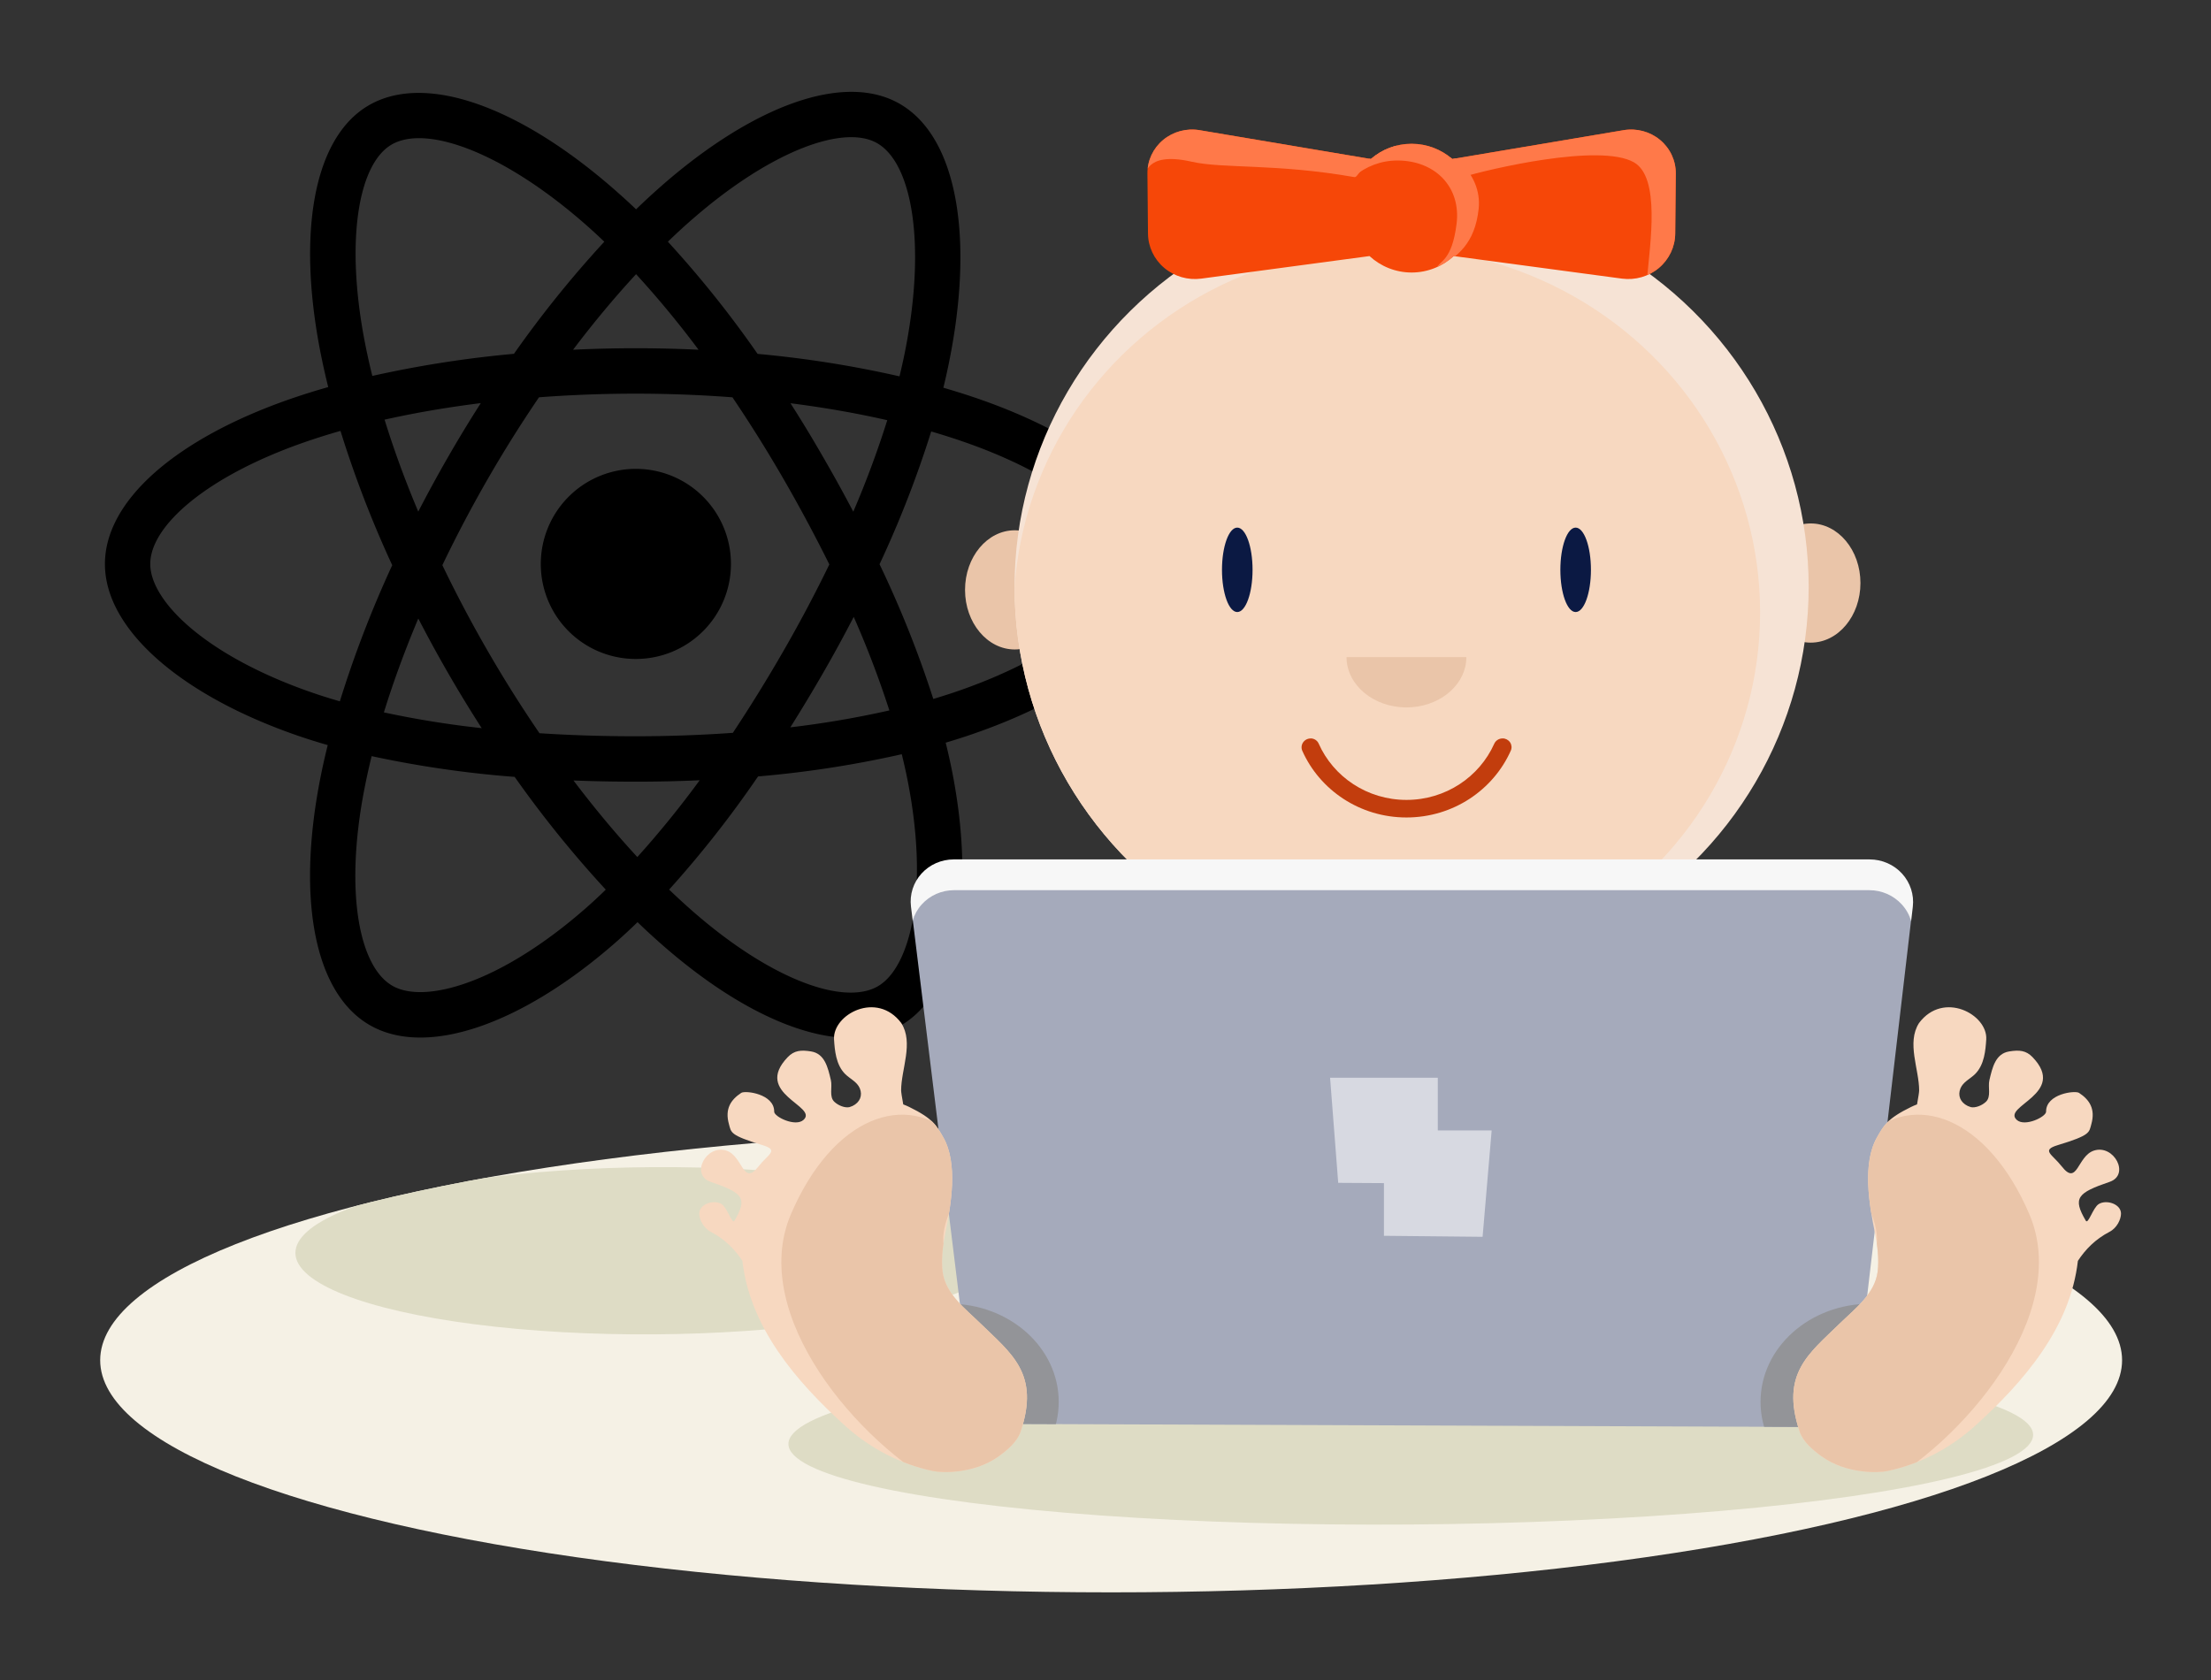 <?xml version="1.0" encoding="UTF-8" standalone="no"?>
<svg
   id="svg278"
   viewBox="0 0 1e3 760"
   version="1.1"
   height="760"
   width="1e3"
   sodipodi:docname="uvod-do-progr.svg"
   inkscape:version="1.1.2 (0a00cf5339, 2022-02-04)"
   xmlns:inkscape="http://www.inkscape.org/namespaces/inkscape"
   xmlns:sodipodi="http://sodipodi.sourceforge.net/DTD/sodipodi-0.dtd"
   xmlns="http://www.w3.org/2000/svg"
   xmlns:svg="http://www.w3.org/2000/svg"
   xmlns:rdf="http://www.w3.org/1999/02/22-rdf-syntax-ns#"
   xmlns:cc="http://creativecommons.org/ns#"
   xmlns:dc="http://purl.org/dc/elements/1.1/">
  <rect x="0" y="0" width="1e3" height="760" fill="#333333" stroke="none"/>
  <sodipodi:namedview
     id="namedview142"
     pagecolor="#ffffff"
     bordercolor="#666666"
     borderopacity="1.0"
     inkscape:pageshadow="2"
     inkscape:pageopacity="0.0"
     inkscape:pagecheckerboard="0"
     showgrid="false"
     inkscape:zoom="0.39263034"
     inkscape:cx="897.79103"
     inkscape:cy="238.13748"
     inkscape:window-width="1280"
     inkscape:window-height="656"
     inkscape:window-x="0"
     inkscape:window-y="0"
     inkscape:window-maximized="1"
     inkscape:current-layer="svg278" />
  <defs
     id="defs32">
    <clipPath
       id="_clip1-1">
      <ellipse
         id="ellipse2"
         ry="53.18"
         rx="243.7"
         cy="554.5"
         cx="1698" />
    </clipPath>
    <clipPath
       id="_clip2-7">
      <path
         id="path5"
         d="m1748 595c2.9-17.45 10.74-38.69 23.31-61.88 26.46-48.85 75.07-112.1 98.88-173.4 6.88-17.62 12.61-38.16 10.32-56.68-1.4-11.39-5.86-22.23-18.69-27.24-21-7.562-31.91-30.75-24.34-51.74 7.56-21 30.74-31.9 51.74-24.34 37.6 12.41 58.54 37.94 69.61 68.01 13.55 36.75 8.28 83.5-4.54 122.3-5.76 17.42-13.23 35.03-21.55 52.6-18.34 38.73-41.43 76.96-59.82 110.7-9.77 17.93-18.56 33.75-22.38 46.9 22.69-2.025 38.99-3.256 51.9-3.792 14.8-0.614 24.23-0.067 34.49-1.731 13.83-2.245 28.78-6.394 58.43-16.45 9.79-3.177 37.62-15.81 55.1-41.61 12.3-18.16 20.57-41.3 15.04-71.33-1.44-4.709 1.21-9.703 5.92-11.14s9.71 1.213 11.15 5.922c15.75 36.07 11.37 67.64 1.1 93.99-10.29 26.37-28.38 46.4-43.59 59.51 17.93-1.726 34.77-2.321 45.54-0.901 19.84 2.616 32.42 11.76 39.32 18.99 11.38 11.92 18.52 24.91 19.02 63.23 0.66 52-16.85 95.2-187.1 112.5-32.25 3.285-96.52-1.278-124.4-10.76-16.42-5.586-32.63-14.41-46.57-28.01-30.13-5.652-73.58-22.36-93.82-47.24-19.04-23.4-26.5-51.25-9.61-82.96 13.24-24.84 27.83-35.36 44.09-40.22 6.46-1.928 13.48-3.07 21.41-3.205z" />
    </clipPath>
    <clipPath
       id="_clip3-4">
      <path
         id="path8"
         d="m1628 466.6c-0.39 1.475-4.26 8.606-5.97 10.24-1.15 1.094-6.61 5.521-7.6 5.975-5.16 2.357-10.99 2.825-16.56 2.041-3.05-0.429-6.04-1.226-8.92-2.308-2.13-0.801-4.2-1.76-6.2-2.859-1.52-0.84-3-1.763-4.42-2.762-1.16-0.808-2.27-1.667-3.35-2.575-0.9-0.761-1.77-1.556-2.6-2.386-4.46-4.42-8.06-9.919-9.48-16.1-0.29-1.262-0.49-2.546-0.6-3.837-0.1-1.265-0.11-2.538-0.04-3.805 0.05-0.924 0.15-1.845 0.3-2.76 1.06-6.821 4.45-13.09 8.71-18.44 0.79-0.995 1.62-1.963 2.47-2.904 1.11-1.218 2.27-2.391 3.47-3.52 1.53-1.44 3.12-2.809 4.78-4.104 2.11-1.655 4.32-3.191 6.6-4.597 2.99-1.835 6.11-3.455 9.37-4.759 1.23-0.496 2.49-0.945 3.77-1.316 1.02-0.297 2.06-0.549 3.11-0.754 5.72-1.118 11.88-0.862 17.23 1.592 1.11 0.506 2.16 1.107 3.17 1.786 1.17 0.788 2.29 1.661 3.29 2.651 0.53 0.519 1.03 1.074 1.44 1.689 0.21 0.316 3.58-3.035 3.94-3.393 4.22-4.224 13.79-5.772 17.82-0.405 9.71 12.95-12.54 17.06-10.94 21.87 2.89 8.653 18.16 19.43 25.54 23.12 2.88 1.441 19.97 8.692 19.25 11.55-1.48 5.927-21.61 12.26-29.4 10.7-7.38-1.476-14.5-5.72-21.46-8.506-0.72-0.285-5.11-1.738-6.71-1.155z" />
    </clipPath>
    <clipPath
       id="_clip4-0">
      <path
         id="path11"
         d="m1628 466.6c-0.39 1.475-4.26 8.606-5.97 10.24-1.15 1.094-6.61 5.521-7.6 5.975-5.16 2.357-10.99 2.825-16.56 2.041-3.05-0.429-6.04-1.226-8.92-2.308-2.13-0.801-4.2-1.76-6.2-2.859-1.52-0.84-3-1.763-4.42-2.762-1.16-0.808-2.27-1.667-3.35-2.575-0.9-0.761-1.77-1.556-2.6-2.386-4.46-4.42-8.06-9.919-9.48-16.1-0.29-1.262-0.49-2.546-0.6-3.837-0.1-1.265-0.11-2.538-0.04-3.805 0.05-0.924 0.15-1.845 0.3-2.76 1.06-6.821 4.45-13.09 8.71-18.44 0.79-0.995 1.62-1.963 2.47-2.904 1.11-1.218 2.27-2.391 3.47-3.52 1.53-1.44 3.12-2.809 4.78-4.104 2.11-1.655 4.32-3.191 6.6-4.597 2.99-1.835 6.11-3.455 9.37-4.759 1.23-0.496 2.49-0.945 3.77-1.316 1.02-0.297 2.06-0.549 3.11-0.754 5.72-1.118 11.88-0.862 17.23 1.592 1.11 0.506 2.16 1.107 3.17 1.786 1.17 0.788 2.29 1.661 3.29 2.651 0.53 0.519 1.03 1.074 1.44 1.689 0.21 0.316 3.58-3.035 3.94-3.393 4.22-4.224 13.79-5.772 17.82-0.405 9.71 12.95-12.54 17.06-10.94 21.87 2.89 8.653 18.16 19.43 25.54 23.12 2.88 1.441 19.97 8.692 19.25 11.55-1.48 5.927-21.61 12.26-29.4 10.7-7.38-1.476-14.5-5.72-21.46-8.506-0.72-0.285-5.11-1.738-6.71-1.155z" />
    </clipPath>
    <clipPath
       id="_clip5-2">
      <path
         id="path14"
         d="m1844 120.4c-4.31-1.464-10.22-3.075-17.36-2.908-6.12 0.143-11.53 2.118-16.93 5.2-2.24 1.284-4.76 2.28-6.69 4.054-6.75 6.188-11.54 16.25-11.99 25.12-0.7 13.63 0.21 19.97 1.48 23.52 0.42 1.177 3.01 4.065 4.07 4.772 1.41 0.941 5.38 1.127 6.84 0.862 5.7-1.038 7.85-2.594 15.81-5.18 17.2-5.589 23.68-10.87 33.76-23 4.65-5.602 17.22-6.162 15.93-10.09-2.48-7.523-12.06-17.97-24.92-22.34z" />
    </clipPath>
    <clipPath
       id="_clip6-8">
      <ellipse
         id="ellipse17"
         ry="10.93"
         rx="10.87"
         cy="131.7"
         cx="1802" />
    </clipPath>
    <clipPath
       id="_clip7-0">
      <ellipse
         id="ellipse20"
         ry="8.037"
         rx="1.97"
         cy="113.2"
         cx="1878" />
    </clipPath>
    <clipPath
       id="_clip8-3">
      <ellipse
         id="ellipse23"
         ry="10.93"
         rx="10.87"
         cy="131.7"
         cx="1802" />
    </clipPath>
    <clipPath
       id="_clip9-7">
      <ellipse
         id="ellipse26"
         ry="8.037"
         rx="1.97"
         cy="113.2"
         cx="1878" />
    </clipPath>
    <clipPath
       id="_clip2">
      <path
         id="path29"
         d="m284.6 372h-40.29l2.689 28.16h34.48z" />
    </clipPath>
    <clipPath
       id="_clip1">
      <ellipse
         id="ellipse5"
         ry="54.838"
         rx="237.279"
         cy="552.947"
         cx="667.355" />
    </clipPath>
    <clipPath
       id="_clip2-6">
      <path
         id="path38"
         d="m 284.565,372.039 h -40.293 l 2.689,28.156 h 34.478 z" />
    </clipPath>
    <clipPath
       id="_clip3">
      <ellipse
         cx="800.667"
         cy="228.346"
         rx="63.964"
         ry="53.249"
         id="ellipse106" />
    </clipPath>
    <clipPath
       id="_clip4">
      <path
         d="M 500.029,361.998 557.2,352.15 c 4.35,-0.749 8.808,0.47 12.17,3.33 3.362,2.859 5.283,7.063 5.242,11.476 -0.06,6.55 -0.128,13.961 -0.188,20.506 -0.041,4.499 -2.015,8.762 -5.419,11.704 -3.404,2.941 -7.908,4.277 -12.365,3.666 l -56.154,-7.698 c -3.728,3.49 -8.655,5.614 -14.054,5.614 -5.398,0 -10.325,-2.124 -14.053,-5.614 l -56.154,7.698 c -4.457,0.611 -8.962,-0.725 -12.365,-3.666 -3.404,-2.942 -5.378,-7.205 -5.419,-11.704 -0.06,-6.545 -0.128,-13.956 -0.188,-20.506 -0.041,-4.413 1.879,-8.617 5.242,-11.476 3.362,-2.86 7.82,-4.079 12.17,-3.33 l 57.171,9.848 c 3.67,-3.243 8.416,-5.199 13.596,-5.199 5.181,0 9.926,1.956 13.597,5.199 z"
         id="path137" />
    </clipPath>
    <clipPath
       id="_clip5">
      <path
         d="m 401.188,661.454 c 0.15,-1.37 0.418,-2.65 0.791,-3.742 0.715,-2.096 1.744,-3.296 2.826,-3.296 h 80.147 c 1.089,0 2.126,1.204 2.848,3.308 0.387,1.126 0.663,2.451 0.813,3.871 l -5.193,117.318 -76.807,-0.775 z"
         id="path158" />
    </clipPath>
    <clipPath
       id="_clip6">
      <path
         d="m 762.994,796.67 c 0.441,-2.5 0.705,-4.21 0.705,-4.763 0,-7.271 -4.252,-16.253 -0.047,-23.011 8.14,-11.119 22.974,-2.93 22.442,5.602 -0.232,3.527 -0.566,8.656 -3.773,11.864 -1.576,1.576 -3.954,2.636 -4.833,4.833 -0.971,2.426 -0.052,4.782 2.426,6.008 0.361,0.132 0.71,0.267 1.047,0.401 1.453,0.312 3.61,-0.473 5.014,-1.812 1.853,-1.765 0.615,-4.983 1.179,-7.426 0.998,-4.325 2.032,-9.02 6.599,-9.781 3.344,-0.557 5.625,-0.365 7.793,1.943 11.753,12.509 -10.339,16.722 -5.263,21.429 2.688,2.493 9.806,-1.058 9.785,-2.803 -0.073,-6.082 9.651,-7.332 11.004,-6.418 3.399,2.296 5.564,5.396 4.087,10.734 -0.766,2.766 -0.208,3.716 -11.114,7.078 -5.763,1.776 -1.987,3.053 1.247,7.285 5.296,6.927 5.135,-3.524 10.743,-5.392 6.683,-2.226 12.151,8.261 5.247,10.671 -10.822,3.778 -12.396,5.506 -7.96,13.261 0.802,1.402 2.387,-4.442 4.312,-5.672 2.566,-1.64 7.488,-0.031 7.443,3.289 -0.027,1.907 -1.295,4.839 -3.872,6.204 -4.673,2.475 -8.038,6.017 -10.52,9.901 -2.528,22.628 -17.75,41.031 -34.369,56.372 -8.236,7.602 -18.337,13.038 -29.3,15.388 -2.933,0.628 -13.653,1.041 -21.922,-5.059 -2.924,-2.157 -6.159,-4.982 -7.278,-8.391 -6.51,-19.818 3.091,-26.629 13.391,-36.929 4.886,-4.886 11.69,-10.052 12.647,-17.707 0.505,-4.037 -0.079,-9.035 -0.843,-12.858 -2.011,-10.056 -4.375,-24.121 0.673,-33.092 2.233,-3.969 3.413,-6.334 11.327,-10.281 0.664,-0.332 1.326,-0.62 1.983,-0.868 z"
         id="path185" />
    </clipPath>
    <clipPath
       id="_clip7">
      <path
         d="m 762.994,796.67 c 0.441,-2.5 0.705,-4.21 0.705,-4.763 0,-7.271 -4.252,-16.253 -0.047,-23.011 8.14,-11.119 22.974,-2.93 22.442,5.602 -0.232,3.527 -0.566,8.656 -3.773,11.864 -1.576,1.576 -3.954,2.636 -4.833,4.833 -0.971,2.426 -0.052,4.782 2.426,6.008 0.361,0.132 0.71,0.267 1.047,0.401 1.453,0.312 3.61,-0.473 5.014,-1.812 1.853,-1.765 0.615,-4.983 1.179,-7.426 0.998,-4.325 2.032,-9.02 6.599,-9.781 3.344,-0.557 5.625,-0.365 7.793,1.943 11.753,12.509 -10.339,16.722 -5.263,21.429 2.688,2.493 9.806,-1.058 9.785,-2.803 -0.073,-6.082 9.651,-7.332 11.004,-6.418 3.399,2.296 5.564,5.396 4.087,10.734 -0.766,2.766 -0.208,3.716 -11.114,7.078 -5.763,1.776 -1.987,3.053 1.247,7.285 5.296,6.927 5.135,-3.524 10.743,-5.392 6.683,-2.226 12.151,8.261 5.247,10.671 -10.822,3.778 -12.396,5.506 -7.96,13.261 0.802,1.402 2.387,-4.442 4.312,-5.672 2.566,-1.64 7.488,-0.031 7.443,3.289 -0.027,1.907 -1.295,4.839 -3.872,6.204 -4.673,2.475 -8.038,6.017 -10.52,9.901 -2.528,22.628 -17.75,41.031 -34.369,56.372 -8.236,7.602 -18.337,13.038 -29.3,15.388 -2.933,0.628 -13.653,1.041 -21.922,-5.059 -2.924,-2.157 -6.159,-4.982 -7.278,-8.391 -6.51,-19.818 3.091,-26.629 13.391,-36.929 4.886,-4.886 11.69,-10.052 12.647,-17.707 0.505,-4.037 -0.079,-9.035 -0.843,-12.858 -2.011,-10.056 -4.375,-24.121 0.673,-33.092 2.233,-3.969 3.413,-6.334 11.327,-10.281 0.664,-0.332 1.326,-0.62 1.983,-0.868 z"
         id="path198" />
    </clipPath>
  </defs>
  <g
     id="g18"
     transform="matrix(1.927,0,0,1.915,-783.446,-443.558)"
     style="clip-rule:evenodd;fill-rule:evenodd;stroke-linejoin:round;stroke-miterlimit:2">
    <ellipse
       id="ellipse3"
       style="fill:#f5f1e5"
       ry="54.838"
       rx="237.279"
       cy="552.947"
       cx="667.355" />
    <clipPath
       id="clipPath1421">
      <ellipse
         id="ellipse1419"
         ry="54.838"
         rx="237.279"
         cy="552.947"
         cx="667.355" />
    </clipPath>
    <g
       id="g16"
       clip-path="url(#_clip1)">
      <g
         id="g10"
         transform="matrix(0.46,-0.003,0.006,0.794,249.514,80.578)">
        <ellipse
           id="ellipse8"
           style="fill:#dedcc5"
           ry="24.875"
           rx="182.587"
           cy="564.875"
           cx="667.355" />
      </g>
      <g
         id="g14"
         transform="matrix(0.8,-0.006,0.006,0.808,200.41,119.243)">
        <ellipse
           id="ellipse12"
           style="fill:#dedcc5"
           ry="24.875"
           rx="182.587"
           cy="564.875"
           cx="667.355" />
      </g>
    </g>
  </g>
  <path
     d="m 442.117,180.272 v 0 q -7.67,-2.62 -15.45,-4.88 1.29,-5.25 2.38,-10.56 c 11.7,-56.9 4.05,-102.74 -22.06,-117.83 -25,-14.48 -66,0.61 -107.36,36.69 q -6.1,5.34 -11.95,11 -3.9,-3.76 -8,-7.36 c -43.35,-38.58 -86.8,-54.83 -112.88,-39.69 -25,14.51 -32.43,57.6 -21.9,111.53 q 1.58,8 3.55,15.93 c -6.15,1.75 -12.09,3.62 -17.77,5.6 -50.76,17.75 -83.22,45.58 -83.22,74.44 0,29.82 34.84,59.72 87.77,77.85 q 6.44,2.19 13,4.07 -2.13,8.49 -3.77,17.17 c -10,53 -2.2,95.07 22.75,109.49 25.77,14.89 69,-0.41 111.14,-37.31 q 5,-4.38 10,-9.25 6.32,6.11 13,11.86 c 40.8,35.18 81.09,49.39 106,34.93 25.75,-14.94 34.12,-60.14 23.25,-115.13 q -1.25,-6.3 -2.88,-12.86 4.56,-1.35 8.93,-2.79 c 55,-18.27 90.83,-47.81 90.83,-78 -0.02,-29 -33.52,-57.01 -85.36,-74.9 z m -129,-81.08 c 35.43,-30.91 68.55,-43.11 83.65,-34.39 v 0 c 16.07,9.29 22.32,46.75 12.22,95.88 q -1,4.8 -2.16,9.57 a 487.83,487.83 0 0 0 -64.18,-10.16 481.27,481.27 0 0 0 -40.57,-50.75 q 5.38,-5.22 11.02,-10.15 z m -123.93,180.61 q 6.51,12.6 13.61,24.89 7.23,12.54 15.07,24.71 a 435.28,435.28 0 0 1 -44.24,-7.13 c 4.24,-13.72 9.46,-27.97 15.56,-42.47 z m 0,-48.33 c -6,-14.19 -11.08,-28.15 -15.25,-41.63 13.7,-3.07 28.3,-5.58 43.52,-7.48 q -7.65,11.94 -14.72,24.23 -7.07,12.29 -13.58,24.88 z m 10.9,24.17 q 9.48,-19.77 20.42,-38.78 v 0 q 10.93,-19 23.27,-37.13 c 14.28,-1.08 28.92,-1.65 43.71,-1.65 14.79,0 29.52,0.57 43.79,1.66 q 12.21,18.09 23.13,37 10.92,18.91 20.69,38.6 -9.64,19.84 -20.64,38.94 v 0 q -10.91,19 -23,37.24 c -14.25,1 -29,1.55 -44,1.55 -15,0 -29.47,-0.47 -43.46,-1.38 q -12.43,-18.19 -23.46,-37.29 -11.03,-19.1 -20.48,-38.76 z m 172.12,48.91 q 7.25,-12.58 13.92,-25.49 v 0 a 440.41,440.41 0 0 1 16.12,42.32 434.44,434.44 0 0 1 -44.79,7.65 q 7.62,-12.09 14.75,-24.48 z m 13.72,-73.07 q -6.64,-12.65 -13.81,-25 v 0 q -7,-12.18 -14.59,-24.06 c 15.31,1.94 30,4.52 43.77,7.67 a 439.89,439.89 0 0 1 -15.37,41.39 z m -98.24,-107.45 v 0 a 439.75,439.75 0 0 1 28.25,34.18 q -28.35,-1.35 -56.74,0 c 9.33,-12.34 18.88,-23.79 28.49,-34.18 z m -110.57,-58.62 c 16.06,-9.32 51.57,4 89,37.27 2.39,2.13 4.8,4.36 7.2,6.67 a 491.37,491.37 0 0 0 -40.86,50.71 499.12,499.12 0 0 0 -64.06,10 q -1.83,-7.36 -3.3,-14.82 v 0 c -9.05,-46.23 -3.06,-81.08 12.02,-89.83 z m -23.41,251.85 q -6,-1.71 -11.85,-3.71 c -23.4,-8 -42.73,-18.44 -56,-29.81 -11.88,-10.19 -17.9,-20.36 -17.9,-28.6 0,-17.51 26.06,-39.85 69.52,-55 q 8.19,-2.85 16.52,-5.21 a 493.54,493.54 0 0 0 23.4,60.75 502.46,502.46 0 0 0 -23.69,61.58 z m 111.13,93.67 c -18.63,16.32 -37.29,27.89 -53.74,33.72 v 0 c -14.78,5.23 -26.55,5.38 -33.66,1.27 -15.14,-8.75 -21.44,-42.54 -12.85,-87.86 q 1.53,-8 3.5,-16 a 480.85,480.85 0 0 0 64.69,9.39 501.2,501.2 0 0 0 41.2,51 c -2.98,2.93 -6.03,5.75 -9.14,8.48 z m 23.42,-23.22 c -9.72,-10.51 -19.42,-22.14 -28.88,-34.64 q 13.79,0.54 28.08,0.54 c 9.78,0 19.46,-0.21 29,-0.64 a 439.33,439.33 0 0 1 -28.2,34.74 z m 124.52,28.59 c -2.86,15.44 -8.61,25.74 -15.72,29.86 -15.13,8.78 -47.48,-2.63 -82.36,-32.72 -4,-3.44 -8,-7.13 -12.07,-11 a 484.54,484.54 0 0 0 40.23,-51.2 477.84,477.84 0 0 0 65,-10.05 q 1.47,5.94 2.6,11.64 v 0 c 4.81,24.3 5.5,46.28 2.32,63.47 z m 17.4,-102.64 v 0 c -2.62,0.87 -5.32,1.71 -8.06,2.53 a 483.26,483.26 0 0 0 -24.31,-60.94 481.52,481.52 0 0 0 23.36,-60.06 c 4.91,1.43 9.68,2.93 14.27,4.52 44.42,15.32 71.52,38 71.52,55.43 0,18.6 -29.27,42.74 -76.78,58.52 z"
     id="path4" />
  <path
     d="m 287.457,298.102 a 43,43 0 1 0 -42.86,-43 42.91,42.91 0 0 0 42.86,43 z"
     id="path6" />
  <g
     id="g209"
     transform="matrix(1.355,0,0,1.325,-231.21,-335.353)"
     style="clip-rule:evenodd;fill-rule:evenodd;stroke-linejoin:round;stroke-miterlimit:2">
    <g
       transform="translate(155.33,-58.054)"
       id="g133">
      <g
         transform="matrix(1,0,0,1.512,-28.588,-265.636)"
         id="g98">
        <ellipse
           cx="382.607"
           cy="514.671"
           rx="16.596"
           ry="13.457"
           style="fill:#eac5a9"
           id="ellipse96" />
      </g>
      <g
         transform="matrix(1,0,0,1.512,237.099,-267.971)"
         id="g102">
        <ellipse
           cx="382.607"
           cy="514.671"
           rx="16.596"
           ry="13.457"
           style="fill:#eac5a9"
           id="ellipse100" />
      </g>
      <g
         transform="matrix(2.072,0,0,2.507,-1172.5,-60.94)"
         id="g115">
        <ellipse
           cx="800.667"
           cy="228.346"
           rx="63.964"
           ry="53.249"
           style="fill:#f6e3d5"
           id="ellipse104" />
        <clipPath
           id="clipPath1471">
          <ellipse
             cx="800.667"
             cy="228.346"
             rx="63.964"
             ry="53.249"
             id="ellipse1469" />
        </clipPath>
        <g
           clip-path="url(#_clip3)"
           id="g113">
          <g
             transform="matrix(0.94,0,0,0.934,44.056,18.554)"
             id="g111">
            <ellipse
               cx="800.667"
               cy="228.346"
               rx="63.964"
               ry="53.249"
               style="fill:#f7d8c0"
               id="ellipse109" />
          </g>
        </g>
      </g>
      <g
         transform="translate(-3.281,-5.52)"
         id="g119">
        <ellipse
           cx="431.573"
           cy="511.218"
           rx="5.102"
           ry="14.412"
           style="fill:#0b1943"
           id="ellipse117" />
      </g>
      <g
         transform="translate(109.665,-5.52)"
         id="g123">
        <ellipse
           cx="431.573"
           cy="511.218"
           rx="5.102"
           ry="14.412"
           style="fill:#0b1943"
           id="ellipse121" />
      </g>
      <g
         transform="matrix(1,0,0,0.862,303.39,46.679)"
         id="g127">
        <path
           d="m 201.272,569.103 c -1.025,10.048 -9.549,17.899 -19.898,17.899 -11.038,0 -20,-8.933 -20,-19.937 h 40.001 z"
           style="fill:#eac5a9"
           id="path125" />
      </g>
      <g
         transform="matrix(1.75,0,0,1.784,-903.291,84.813)"
         id="g131">
        <path
           d="m 811.513,268.185 c 0.572,0 1.105,0.281 1.422,0.748 0.316,0.467 0.373,1.058 0.151,1.575 -3.335,7.535 -10.999,12.81 -19.91,12.81 -8.891,0 -16.542,-5.251 -19.872,-12.767 -0.225,-0.523 -0.169,-1.122 0.151,-1.596 0.32,-0.473 0.861,-0.758 1.44,-0.758 10e-4,-0.012 0.003,-0.012 0.004,-0.012 0.67,10e-4 1.275,0.394 1.536,0.999 2.798,6.341 9.246,10.772 16.741,10.772 7.481,0 13.918,-4.415 16.734,-10.733 0.272,-0.626 0.899,-1.032 1.592,-1.032 0.004,-0.006 0.007,-0.006 0.011,-0.006 z"
           style="fill:#c23d0d"
           id="path129" />
      </g>
    </g>
    <g
       transform="translate(155.38,-54.61)"
       id="g154">
      <path
         d="M 500.029,361.998 557.2,352.15 c 4.35,-0.749 8.808,0.47 12.17,3.33 3.362,2.859 5.283,7.063 5.242,11.476 -0.06,6.55 -0.128,13.961 -0.188,20.506 -0.041,4.499 -2.015,8.762 -5.419,11.704 -3.404,2.941 -7.908,4.277 -12.365,3.666 l -56.154,-7.698 c -3.728,3.49 -8.655,5.614 -14.054,5.614 -5.398,0 -10.325,-2.124 -14.053,-5.614 l -56.154,7.698 c -4.457,0.611 -8.962,-0.725 -12.365,-3.666 -3.404,-2.942 -5.378,-7.205 -5.419,-11.704 -0.06,-6.545 -0.128,-13.956 -0.188,-20.506 -0.041,-4.413 1.879,-8.617 5.242,-11.476 3.362,-2.86 7.82,-4.079 12.17,-3.33 l 57.171,9.848 c 3.67,-3.243 8.416,-5.199 13.596,-5.199 5.181,0 9.926,1.956 13.597,5.199 z"
         style="fill:#f64708"
         id="path135" />
      <clipPath
         id="clipPath1489">
        <path
           d="M 500.029,361.998 557.2,352.15 c 4.35,-0.749 8.808,0.47 12.17,3.33 3.362,2.859 5.283,7.063 5.242,11.476 -0.06,6.55 -0.128,13.961 -0.188,20.506 -0.041,4.499 -2.015,8.762 -5.419,11.704 -3.404,2.941 -7.908,4.277 -12.365,3.666 l -56.154,-7.698 c -3.728,3.49 -8.655,5.614 -14.054,5.614 -5.398,0 -10.325,-2.124 -14.053,-5.614 l -56.154,7.698 c -4.457,0.611 -8.962,-0.725 -12.365,-3.666 -3.404,-2.942 -5.378,-7.205 -5.419,-11.704 -0.06,-6.545 -0.128,-13.956 -0.188,-20.506 -0.041,-4.413 1.879,-8.617 5.242,-11.476 3.362,-2.86 7.82,-4.079 12.17,-3.33 l 57.171,9.848 c 3.67,-3.243 8.416,-5.199 13.596,-5.199 5.181,0 9.926,1.956 13.597,5.199 z"
           id="path1487" />
      </clipPath>
      <g
         clip-path="url(#_clip4)"
         id="g152">
        <g
           transform="translate(-371.992,154.994)"
           id="g142">
          <path
             d="m 874.828,204.927 c -0.7,0.219 1.39,-2.465 0.78,-2.058 -9.012,6.007 -6.424,12.303 -0.138,10.316 8.359,-2.642 45.827,-11.729 57.184,-5.04 8.859,5.217 5.373,27.592 4.342,39.838 -0.866,10.28 16.449,-6.761 18.255,-12.179 3.682,-11.045 -0.568,-23.1 -4.79,-33.235 -1.881,-4.514 -3.604,-9.586 -8.384,-11.976 -3.699,-1.85 -9.41,-0.365 -13.174,0.299 -9.526,1.681 -17.915,1.98 -27.247,5.09 -7.21,2.403 -14.209,4.75 -21.557,6.587 -1.567,0.392 -6.288,-0.152 -6.288,2.395"
             style="fill:#ff7949"
             id="path140-7" />
        </g>
        <g
           transform="matrix(1.238,0,0,1.108,-579.821,130.218)"
           id="g146-5">
          <path
             d="m 845.733,214.58 c 3.089,-6.06 8.931,-10.143 15.621,-10.143 9.933,0 19.027,9.06 17.997,20.086 -0.992,10.618 -5.643,14.86 -11.408,18.364 0.831,-2.379 4.181,-2.134 5.451,-13.694 1.263,-11.508 -5.892,-19.549 -15.946,-19.549 -4.463,0 -8.552,1.854 -11.715,4.936 z"
             style="fill:#ff7949"
             id="path144" />
        </g>
        <g
           transform="translate(-371.992,154.994)"
           id="g150">
          <path
             d="m 785.243,195.714 c -19.628,-1.957 -18.472,8.077 -16.17,14.133 1.655,4.354 -0.861,-5.846 15.95,-1.92 10.381,2.425 28.215,0.571 54.272,5.247 1.457,0.261 1.118,-3.904 12.697,-9.728 8.984,-4.518 -17.32,1.105 -23.65,-0.082 -11.614,-2.177 -31.311,-6.475 -43.099,-7.65 z"
             style="fill:#ff7949"
             id="path148-3" />
        </g>
      </g>
    </g>
    <g
       transform="translate(493.184,-147.695)"
       id="g181">
      <g
         transform="matrix(3.812,0,0,1.476,-1547.23,-261.626)"
         id="g175">
        <path
           d="m 401.188,661.454 c 0.15,-1.37 0.418,-2.65 0.791,-3.742 0.715,-2.096 1.744,-3.296 2.826,-3.296 h 80.147 c 1.089,0 2.126,1.204 2.848,3.308 0.387,1.126 0.663,2.451 0.813,3.871 l -5.193,117.318 -76.807,-0.775 z"
           style="fill:#a5aabb"
           id="path156" />
        <clipPath
           id="clipPath1502">
          <path
             d="m 401.188,661.454 c 0.15,-1.37 0.418,-2.65 0.791,-3.742 0.715,-2.096 1.744,-3.296 2.826,-3.296 h 80.147 c 1.089,0 2.126,1.204 2.848,3.308 0.387,1.126 0.663,2.451 0.813,3.871 l -5.193,117.318 -76.807,-0.775 z"
             id="path1500" />
        </clipPath>
        <g
           clip-path="url(#_clip5)"
           id="g173">
          <g
             transform="matrix(0.262,0,0,0.677,237.633,443.563)"
             id="g163">
            <ellipse
               cx="636.389"
               cy="486.71"
               rx="36.668"
               ry="33.54"
               style="fill:#939498"
               id="ellipse161" />
          </g>
          <g
             transform="matrix(0.262,0,0,0.677,318.301,443.563)"
             id="g167">
            <ellipse
               cx="636.389"
               cy="486.71"
               rx="36.668"
               ry="33.54"
               style="fill:#939498"
               id="ellipse165" />
          </g>
          <g
             transform="matrix(0.262,0,0,0.677,371.627,114.113)"
             id="g171">
            <path
               d="m 288.323,880.6 h 18 l -3.029,36.341 -32.971,-0.341 v -18 l -15.284,-0.095 -2.716,-35.905 h 36 z"
               style="fill:#d7d9e1"
               id="path169" />
          </g>
        </g>
      </g>
      <g
         transform="matrix(3.812,0,0,1.561,-1547.23,-327.33)"
         id="g179">
        <path
           d="m 401.188,667.802 -0.152,-3.09 c -0.128,-2.612 0.208,-5.234 0.922,-7.202 0.715,-1.968 1.741,-3.094 2.818,-3.094 h 80.204 c 1.085,0 2.118,1.13 2.84,3.107 0.722,1.977 1.064,4.612 0.941,7.245 l -0.148,3.168 c -0.15,-1.343 -0.426,-2.597 -0.813,-3.662 -0.722,-1.99 -1.759,-3.129 -2.848,-3.129 h -80.147 c -1.082,0 -2.111,1.135 -2.826,3.117 -0.373,1.033 -0.641,2.244 -0.791,3.54 z"
           style="fill:#f7f7f7"
           id="path177" />
      </g>
    </g>
    <g
       transform="translate(47.527,-166.508)"
       id="g194">
      <path
         d="m 762.994,796.67 c 0.441,-2.5 0.705,-4.21 0.705,-4.763 0,-7.271 -4.252,-16.253 -0.047,-23.011 8.14,-11.119 22.974,-2.93 22.442,5.602 -0.232,3.527 -0.566,8.656 -3.773,11.864 -1.576,1.576 -3.954,2.636 -4.833,4.833 -0.971,2.426 -0.052,4.782 2.426,6.008 0.361,0.132 0.71,0.267 1.047,0.401 1.453,0.312 3.61,-0.473 5.014,-1.812 1.853,-1.765 0.615,-4.983 1.179,-7.426 0.998,-4.325 2.032,-9.02 6.599,-9.781 3.344,-0.557 5.625,-0.365 7.793,1.943 11.753,12.509 -10.339,16.722 -5.263,21.429 2.688,2.493 9.806,-1.058 9.785,-2.803 -0.073,-6.082 9.651,-7.332 11.004,-6.418 3.399,2.296 5.564,5.396 4.087,10.734 -0.766,2.766 -0.208,3.716 -11.114,7.078 -5.763,1.776 -1.987,3.053 1.247,7.285 5.296,6.927 5.135,-3.524 10.743,-5.392 6.683,-2.226 12.151,8.261 5.247,10.671 -10.822,3.778 -12.396,5.506 -7.96,13.261 0.802,1.402 2.387,-4.442 4.312,-5.672 2.566,-1.64 7.488,-0.031 7.443,3.289 -0.027,1.907 -1.295,4.839 -3.872,6.204 -4.673,2.475 -8.038,6.017 -10.52,9.901 -2.528,22.628 -17.75,41.031 -34.369,56.372 -8.236,7.602 -18.337,13.038 -29.3,15.388 -2.933,0.628 -13.653,1.041 -21.922,-5.059 -2.924,-2.157 -6.159,-4.982 -7.278,-8.391 -6.51,-19.818 3.091,-26.629 13.391,-36.929 4.886,-4.886 11.69,-10.052 12.647,-17.707 0.505,-4.037 -0.079,-9.035 -0.843,-12.858 -2.011,-10.056 -4.375,-24.121 0.673,-33.092 2.233,-3.969 3.413,-6.334 11.327,-10.281 0.664,-0.332 1.326,-0.62 1.983,-0.868 z"
         style="fill:#f7d8c0"
         id="path183" />
      <clipPath
         id="clipPath1518">
        <path
           d="m 762.994,796.67 c 0.441,-2.5 0.705,-4.21 0.705,-4.763 0,-7.271 -4.252,-16.253 -0.047,-23.011 8.14,-11.119 22.974,-2.93 22.442,5.602 -0.232,3.527 -0.566,8.656 -3.773,11.864 -1.576,1.576 -3.954,2.636 -4.833,4.833 -0.971,2.426 -0.052,4.782 2.426,6.008 0.361,0.132 0.71,0.267 1.047,0.401 1.453,0.312 3.61,-0.473 5.014,-1.812 1.853,-1.765 0.615,-4.983 1.179,-7.426 0.998,-4.325 2.032,-9.02 6.599,-9.781 3.344,-0.557 5.625,-0.365 7.793,1.943 11.753,12.509 -10.339,16.722 -5.263,21.429 2.688,2.493 9.806,-1.058 9.785,-2.803 -0.073,-6.082 9.651,-7.332 11.004,-6.418 3.399,2.296 5.564,5.396 4.087,10.734 -0.766,2.766 -0.208,3.716 -11.114,7.078 -5.763,1.776 -1.987,3.053 1.247,7.285 5.296,6.927 5.135,-3.524 10.743,-5.392 6.683,-2.226 12.151,8.261 5.247,10.671 -10.822,3.778 -12.396,5.506 -7.96,13.261 0.802,1.402 2.387,-4.442 4.312,-5.672 2.566,-1.64 7.488,-0.031 7.443,3.289 -0.027,1.907 -1.295,4.839 -3.872,6.204 -4.673,2.475 -8.038,6.017 -10.52,9.901 -2.528,22.628 -17.75,41.031 -34.369,56.372 -8.236,7.602 -18.337,13.038 -29.3,15.388 -2.933,0.628 -13.653,1.041 -21.922,-5.059 -2.924,-2.157 -6.159,-4.982 -7.278,-8.391 -6.51,-19.818 3.091,-26.629 13.391,-36.929 4.886,-4.886 11.69,-10.052 12.647,-17.707 0.505,-4.037 -0.079,-9.035 -0.843,-12.858 -2.011,-10.056 -4.375,-24.121 0.673,-33.092 2.233,-3.969 3.413,-6.334 11.327,-10.281 0.664,-0.332 1.326,-0.62 1.983,-0.868 z"
           id="path1516" />
      </clipPath>
      <g
         clip-path="url(#_clip6)"
         id="g192">
        <g
           transform="translate(-206.425,424.722)"
           id="g190">
          <path
             d="m 955.797,503.112 c -29.684,16.039 -55.293,-25.341 -38.635,-40.363 5.629,-5.075 33.029,-30.245 36.824,-36.886 8.887,-15.553 -14.279,-30.324 -2.225,-42.378 16.581,-16.581 41.217,-7.257 55.119,25.879 14.44,34.409 -22.667,78.394 -51.083,93.748 z"
             style="fill:#eac5a9"
             id="path188-5" />
        </g>
      </g>
    </g>
    <g
       transform="matrix(-1,0,0,1,1235.12,-166.508)"
       id="g207">
      <path
         d="m 762.994,796.67 c 0.441,-2.5 0.705,-4.21 0.705,-4.763 0,-7.271 -4.252,-16.253 -0.047,-23.011 8.14,-11.119 22.974,-2.93 22.442,5.602 -0.232,3.527 -0.566,8.656 -3.773,11.864 -1.576,1.576 -3.954,2.636 -4.833,4.833 -0.971,2.426 -0.052,4.782 2.426,6.008 0.361,0.132 0.71,0.267 1.047,0.401 1.453,0.312 3.61,-0.473 5.014,-1.812 1.853,-1.765 0.615,-4.983 1.179,-7.426 0.998,-4.325 2.032,-9.02 6.599,-9.781 3.344,-0.557 5.625,-0.365 7.793,1.943 11.753,12.509 -10.339,16.722 -5.263,21.429 2.688,2.493 9.806,-1.058 9.785,-2.803 -0.073,-6.082 9.651,-7.332 11.004,-6.418 3.399,2.296 5.564,5.396 4.087,10.734 -0.766,2.766 -0.208,3.716 -11.114,7.078 -5.763,1.776 -1.987,3.053 1.247,7.285 5.296,6.927 5.135,-3.524 10.743,-5.392 6.683,-2.226 12.151,8.261 5.247,10.671 -10.822,3.778 -12.396,5.506 -7.96,13.261 0.802,1.402 2.387,-4.442 4.312,-5.672 2.566,-1.64 7.488,-0.031 7.443,3.289 -0.027,1.907 -1.295,4.839 -3.872,6.204 -4.673,2.475 -8.038,6.017 -10.52,9.901 -2.528,22.628 -17.75,41.031 -34.369,56.372 -8.236,7.602 -18.337,13.038 -29.3,15.388 -2.933,0.628 -13.653,1.041 -21.922,-5.059 -2.924,-2.157 -6.159,-4.982 -7.278,-8.391 -6.51,-19.818 3.091,-26.629 13.391,-36.929 4.886,-4.886 11.69,-10.052 12.647,-17.707 0.505,-4.037 -0.079,-9.035 -0.843,-12.858 -2.011,-10.056 -4.375,-24.121 0.673,-33.092 2.233,-3.969 3.413,-6.334 11.327,-10.281 0.664,-0.332 1.326,-0.62 1.983,-0.868 z"
         style="fill:#f7d8c0"
         id="path196" />
      <clipPath
         id="clipPath1527">
        <path
           d="m 762.994,796.67 c 0.441,-2.5 0.705,-4.21 0.705,-4.763 0,-7.271 -4.252,-16.253 -0.047,-23.011 8.14,-11.119 22.974,-2.93 22.442,5.602 -0.232,3.527 -0.566,8.656 -3.773,11.864 -1.576,1.576 -3.954,2.636 -4.833,4.833 -0.971,2.426 -0.052,4.782 2.426,6.008 0.361,0.132 0.71,0.267 1.047,0.401 1.453,0.312 3.61,-0.473 5.014,-1.812 1.853,-1.765 0.615,-4.983 1.179,-7.426 0.998,-4.325 2.032,-9.02 6.599,-9.781 3.344,-0.557 5.625,-0.365 7.793,1.943 11.753,12.509 -10.339,16.722 -5.263,21.429 2.688,2.493 9.806,-1.058 9.785,-2.803 -0.073,-6.082 9.651,-7.332 11.004,-6.418 3.399,2.296 5.564,5.396 4.087,10.734 -0.766,2.766 -0.208,3.716 -11.114,7.078 -5.763,1.776 -1.987,3.053 1.247,7.285 5.296,6.927 5.135,-3.524 10.743,-5.392 6.683,-2.226 12.151,8.261 5.247,10.671 -10.822,3.778 -12.396,5.506 -7.96,13.261 0.802,1.402 2.387,-4.442 4.312,-5.672 2.566,-1.64 7.488,-0.031 7.443,3.289 -0.027,1.907 -1.295,4.839 -3.872,6.204 -4.673,2.475 -8.038,6.017 -10.52,9.901 -2.528,22.628 -17.75,41.031 -34.369,56.372 -8.236,7.602 -18.337,13.038 -29.3,15.388 -2.933,0.628 -13.653,1.041 -21.922,-5.059 -2.924,-2.157 -6.159,-4.982 -7.278,-8.391 -6.51,-19.818 3.091,-26.629 13.391,-36.929 4.886,-4.886 11.69,-10.052 12.647,-17.707 0.505,-4.037 -0.079,-9.035 -0.843,-12.858 -2.011,-10.056 -4.375,-24.121 0.673,-33.092 2.233,-3.969 3.413,-6.334 11.327,-10.281 0.664,-0.332 1.326,-0.62 1.983,-0.868 z"
           id="path1525" />
      </clipPath>
      <g
         clip-path="url(#_clip7)"
         id="g205">
        <g
           transform="translate(-206.425,424.722)"
           id="g203">
          <path
             d="m 955.797,503.112 c -29.684,16.039 -55.293,-25.341 -38.635,-40.363 5.629,-5.075 33.029,-30.245 36.824,-36.886 8.887,-15.553 -14.279,-30.324 -2.225,-42.378 16.581,-16.581 41.217,-7.257 55.119,25.879 14.44,34.409 -22.667,78.394 -51.083,93.748 z"
             style="fill:#eac5a9"
             id="path201" />
        </g>
      </g>
    </g>
  </g>
</svg>
